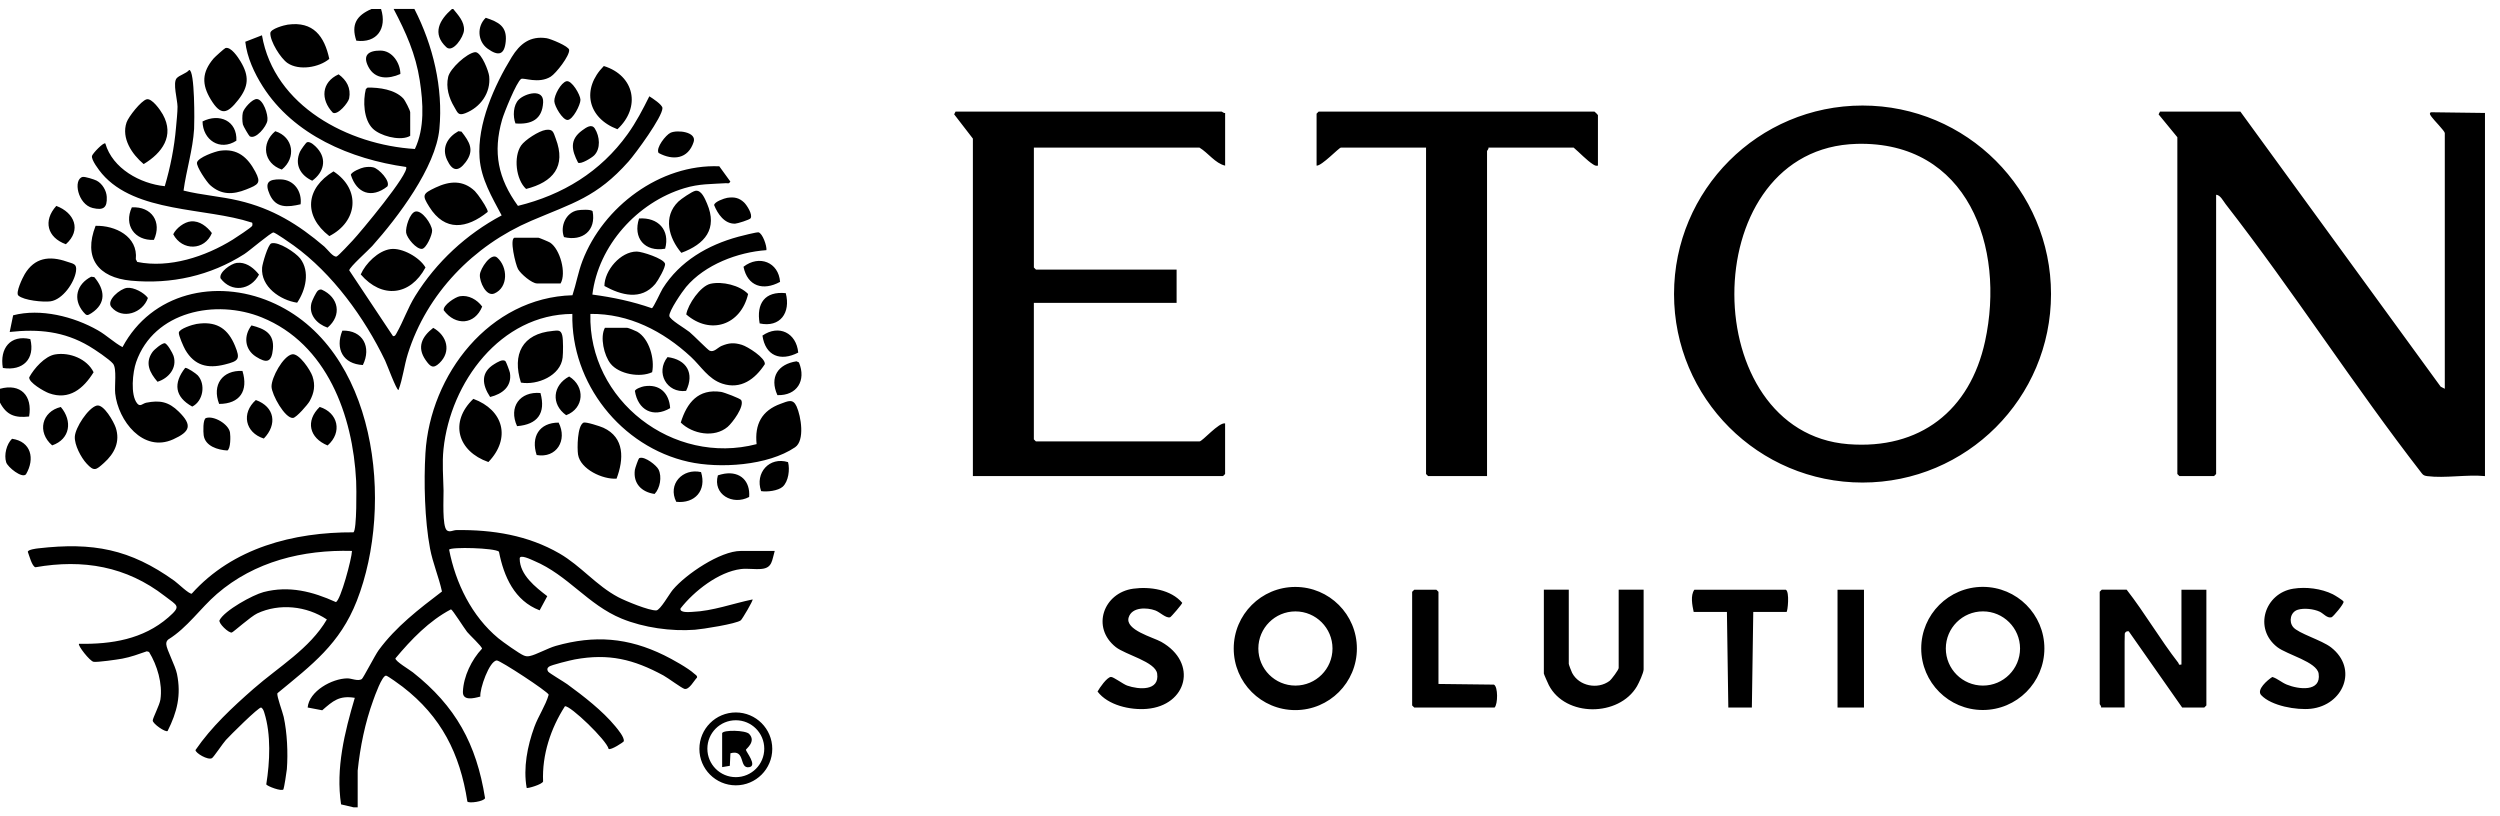<svg width="98" height="32" viewBox="0 0 98 32" fill="none" xmlns="http://www.w3.org/2000/svg">
<path d="M28.196 6.519L28.63 7.117C28.567 7.221 28.529 7.177 28.456 7.181C27.861 7.22 27.418 7.199 26.826 7.377C24.987 7.932 23.455 9.621 23.221 11.547C24.021 11.654 24.792 11.815 25.553 12.082C25.616 12.065 25.899 11.436 25.977 11.31C26.65 10.239 27.744 9.605 28.945 9.279C29.066 9.246 29.671 9.093 29.734 9.108C29.893 9.147 30.065 9.642 30.044 9.806C28.922 9.884 27.631 10.375 26.895 11.248C26.746 11.424 26.22 12.192 26.238 12.385C26.253 12.531 26.864 12.881 27.026 13.013C27.179 13.137 27.738 13.709 27.817 13.747C27.988 13.824 28.134 13.624 28.283 13.561C28.577 13.438 28.771 13.425 29.077 13.516C29.309 13.585 30.016 14.034 29.981 14.276C29.597 14.866 29.04 15.278 28.314 15.039C27.763 14.857 27.479 14.355 27.083 13.988C25.994 12.98 24.659 12.289 23.143 12.305C23.054 15.697 26.391 18.262 29.659 17.41C29.578 16.631 29.862 16.095 30.602 15.828C30.89 15.724 31.084 15.615 31.226 15.931C31.401 16.321 31.557 17.267 31.167 17.533C30.101 18.256 28.212 18.375 26.99 18.103C24.348 17.514 22.377 15.021 22.436 12.306C19.62 12.32 17.657 14.992 17.385 17.604C17.328 18.149 17.376 18.694 17.387 19.231C17.392 19.525 17.329 20.628 17.516 20.788C17.629 20.879 17.761 20.78 17.898 20.779C19.314 20.761 20.695 20.982 21.931 21.696C22.776 22.185 23.369 22.951 24.236 23.41C24.517 23.558 25.45 23.943 25.727 23.928C25.883 23.919 26.235 23.284 26.375 23.118C26.886 22.51 28.235 21.597 29.038 21.597H30.369C30.258 21.964 30.28 22.261 29.852 22.302C29.591 22.328 29.303 22.275 29.043 22.307C28.169 22.416 27.202 23.175 26.676 23.852C26.636 24.031 27.024 23.991 27.137 23.986C27.942 23.953 28.72 23.659 29.501 23.498C29.532 23.535 29.095 24.27 29.041 24.315C28.869 24.455 27.527 24.665 27.239 24.686C26.313 24.756 25.233 24.604 24.373 24.252C23.035 23.702 22.273 22.55 20.936 21.985C20.831 21.941 20.371 21.711 20.372 21.896C20.373 22.536 20.997 23.02 21.453 23.37L21.154 23.925C20.169 23.549 19.749 22.602 19.559 21.625C19.388 21.477 17.686 21.433 17.605 21.545C17.861 22.862 18.491 24.153 19.533 25.018C19.699 25.156 20.371 25.635 20.539 25.698C20.63 25.731 20.672 25.735 20.769 25.716C21.014 25.667 21.474 25.408 21.787 25.319C23.308 24.888 24.622 24.994 26.036 25.687C26.343 25.837 26.978 26.189 27.215 26.409C27.26 26.451 27.339 26.48 27.324 26.56C27.21 26.671 27.019 27.046 26.835 27.005C26.729 26.982 26.182 26.573 26.007 26.478C24.835 25.844 23.868 25.606 22.534 25.849C22.371 25.879 21.603 26.066 21.517 26.135C21.443 26.195 21.439 26.247 21.487 26.326C21.526 26.385 22.115 26.732 22.239 26.823C22.88 27.292 23.615 27.859 24.121 28.472C24.225 28.598 24.484 28.907 24.452 29.058C24.445 29.091 23.952 29.413 23.859 29.359C23.785 29.019 22.346 27.639 22.145 27.686C21.586 28.557 21.245 29.59 21.289 30.634C21.253 30.752 20.675 30.916 20.646 30.887C20.505 30.101 20.675 29.239 20.946 28.498C21.104 28.064 21.384 27.667 21.509 27.232C21.478 27.11 19.608 25.888 19.477 25.89C19.183 25.897 18.796 27.016 18.83 27.305C18.572 27.375 18.132 27.486 18.146 27.115C18.17 26.514 18.486 25.861 18.895 25.428C18.902 25.347 18.402 24.887 18.312 24.773C18.203 24.637 17.738 23.897 17.679 23.886C16.821 24.335 16.12 25.068 15.501 25.807C15.485 25.918 16.057 26.254 16.186 26.357C17.86 27.68 18.677 29.163 19.014 31.287C18.97 31.42 18.376 31.501 18.321 31.42C18.03 29.537 17.295 28.088 15.784 26.922C15.692 26.852 15.194 26.486 15.132 26.485C14.975 26.483 14.692 27.281 14.631 27.451C14.309 28.338 14.119 29.27 14.021 30.209V31.648H13.856L13.854 31.646L13.37 31.532C13.156 30.125 13.51 28.698 13.908 27.355C13.296 27.254 13.052 27.477 12.631 27.843L12.06 27.734C12.12 27.089 13.015 26.6 13.612 26.592C13.785 26.59 14.024 26.716 14.181 26.621C14.236 26.587 14.706 25.674 14.842 25.489C15.517 24.567 16.426 23.873 17.325 23.187C17.201 22.617 16.966 22.075 16.857 21.5C16.648 20.391 16.609 18.893 16.677 17.763C16.861 14.682 19.192 11.664 22.44 11.574C22.587 11.128 22.664 10.667 22.832 10.227C23.646 8.101 25.879 6.425 28.196 6.519ZM4.802 13.607C5.943 11.476 8.454 10.914 10.607 11.83C14.788 13.608 15.462 19.787 13.988 23.551C13.323 25.248 12.228 26.059 10.873 27.176C10.843 27.29 11.08 27.916 11.121 28.103C11.257 28.727 11.293 29.512 11.245 30.151C11.238 30.251 11.134 30.901 11.111 30.941C11.052 31.041 10.456 30.814 10.438 30.745C10.579 29.87 10.631 28.794 10.361 27.939C10.336 27.859 10.312 27.785 10.239 27.734C10.139 27.711 9.01 28.837 8.854 29.009C8.738 29.136 8.379 29.675 8.311 29.718C8.156 29.815 7.655 29.516 7.664 29.401C8.287 28.491 9.112 27.726 9.939 27C10.922 26.139 12.144 25.427 12.813 24.283C12.021 23.752 10.951 23.639 10.083 24.046C9.829 24.166 9.148 24.779 9.088 24.794C8.966 24.826 8.549 24.424 8.606 24.312C8.804 23.928 9.908 23.32 10.333 23.209C11.334 22.949 12.253 23.188 13.165 23.601C13.351 23.546 13.792 21.884 13.798 21.596H13.799C11.873 21.543 9.978 22.008 8.503 23.282C7.845 23.851 7.349 24.602 6.596 25.068C6.536 25.119 6.513 25.178 6.518 25.257C6.531 25.469 6.873 26.093 6.938 26.419C7.108 27.252 6.943 27.912 6.57 28.656C6.485 28.716 5.987 28.372 5.987 28.244C5.989 28.145 6.256 27.64 6.288 27.423C6.379 26.803 6.165 26.081 5.842 25.556L5.755 25.531C5.441 25.641 5.12 25.758 4.792 25.819C4.592 25.856 3.819 25.966 3.67 25.943C3.521 25.92 3.036 25.296 3.097 25.237C4.37 25.259 5.613 25.06 6.599 24.202C7.123 23.745 6.958 23.753 6.46 23.366C4.955 22.198 3.256 21.91 1.391 22.236C1.255 22.211 1.14 21.761 1.089 21.627C1.107 21.544 1.416 21.504 1.5 21.495C3.639 21.25 5.095 21.519 6.839 22.77C6.976 22.868 7.408 23.292 7.516 23.272C9.124 21.477 11.505 20.856 13.856 20.867C13.991 20.771 13.975 19.122 13.961 18.853C13.833 16.288 12.821 13.483 10.266 12.444C8.469 11.713 6.034 12.196 5.337 14.195C5.201 14.583 5.104 15.477 5.376 15.813C5.498 15.964 5.59 15.815 5.734 15.786C6.267 15.68 6.612 15.747 7.008 16.137C7.549 16.67 7.458 16.919 6.789 17.222C5.606 17.758 4.631 16.487 4.516 15.423C4.484 15.128 4.586 14.449 4.432 14.258C4.29 14.083 3.709 13.695 3.492 13.568C2.506 12.987 1.51 12.889 0.38 13.013L0.515 12.36C1.587 12.079 2.891 12.407 3.839 12.949C4.181 13.144 4.464 13.425 4.802 13.607ZM28.844 27.928C29.633 27.928 30.273 28.568 30.273 29.357C30.272 30.146 29.632 30.785 28.844 30.785C28.055 30.785 27.416 30.145 27.416 29.357C27.416 28.568 28.055 27.928 28.844 27.928ZM28.844 28.234C28.227 28.234 27.729 28.733 27.729 29.349C27.729 29.965 28.227 30.464 28.844 30.464C29.46 30.464 29.959 29.965 29.959 29.349C29.959 28.733 29.46 28.234 28.844 28.234ZM28.308 28.741C28.35 28.604 29.224 28.621 29.366 28.769C29.655 29.07 29.241 29.355 29.239 29.392C29.239 29.463 29.703 30.02 29.366 30.074C28.957 30.139 29.238 29.358 28.633 29.528L28.609 30.02L28.308 30.071V28.741ZM50.776 23.008C52.11 23.008 53.19 24.089 53.19 25.422C53.19 26.756 52.11 27.836 50.776 27.836C49.443 27.836 48.362 26.756 48.362 25.422C48.362 24.089 49.443 23.008 50.776 23.008ZM77.726 23.005C79.058 23.005 80.14 24.087 80.14 25.419C80.139 26.752 79.058 27.832 77.726 27.832C76.393 27.832 75.313 26.752 75.312 25.419C75.312 24.087 76.393 23.006 77.726 23.005ZM61.496 26.023C61.496 26.053 61.601 26.329 61.628 26.379C61.9 26.895 62.627 27.038 63.091 26.694C63.175 26.631 63.452 26.253 63.452 26.186V23.116H64.43V26.24C64.429 26.376 64.247 26.767 64.169 26.902C63.463 28.106 61.365 28.116 60.715 26.859C60.683 26.797 60.519 26.427 60.519 26.403V23.116H61.496V26.023ZM44.426 23.076C45.081 22.987 45.904 23.112 46.344 23.631C46.344 23.676 45.91 24.183 45.868 24.197C45.705 24.244 45.474 23.997 45.285 23.928C44.958 23.809 44.372 23.788 44.244 24.202C44.091 24.696 45.205 24.982 45.52 25.16C46.973 25.98 46.534 27.657 44.954 27.788C44.3 27.842 43.43 27.645 43.024 27.109C43.103 26.963 43.388 26.551 43.547 26.536C43.643 26.527 44.022 26.817 44.185 26.875C44.64 27.035 45.46 27.096 45.361 26.407C45.294 25.939 44.12 25.667 43.739 25.366C42.767 24.595 43.256 23.235 44.427 23.076H44.426ZM89.901 23.076C90.404 22.998 90.99 23.07 91.447 23.295C91.524 23.334 91.85 23.531 91.867 23.585C91.892 23.668 91.456 24.179 91.397 24.197C91.224 24.247 91.079 24.046 90.929 23.977C90.695 23.87 90.32 23.827 90.074 23.902C89.787 23.989 89.712 24.361 89.891 24.581C90.091 24.83 91.013 25.093 91.377 25.377C92.46 26.223 91.852 27.644 90.587 27.783C90.034 27.843 89.033 27.674 88.638 27.248C88.444 27.038 88.882 26.66 89.075 26.537C89.285 26.602 89.431 26.75 89.644 26.837C90.101 27.024 90.996 27.138 90.891 26.408C90.823 25.944 89.653 25.664 89.269 25.367C88.329 24.637 88.779 23.25 89.901 23.076ZM56.388 23.199V26.812L56.389 26.811L58.562 26.837C58.725 26.917 58.719 27.602 58.588 27.735H55.438L55.356 27.654V23.199L55.438 23.118H56.307L56.388 23.199ZM70.005 23.118C70.159 23.196 70.076 23.986 70.032 23.987H68.728L68.673 27.735H67.75L67.695 23.987H66.392C66.337 23.73 66.258 23.338 66.419 23.118H70.005ZM73.068 27.735H72.031V23.118H73.068V27.735ZM83.366 23.117C84.078 24.031 84.68 25.071 85.389 25.982C85.423 26.027 85.386 26.08 85.513 26.05V23.117H86.49V27.653L86.409 27.734H85.54L83.447 24.747C83.377 24.732 83.31 24.767 83.291 24.836C83.287 24.852 83.285 25.093 83.285 25.153V27.733H82.362C82.379 27.679 82.308 27.615 82.308 27.597V23.197L82.389 23.116H83.366V23.117ZM77.731 23.966C76.927 23.966 76.276 24.618 76.276 25.421C76.276 26.224 76.927 26.875 77.731 26.875C78.534 26.875 79.185 26.225 79.186 25.421C79.186 24.618 78.534 23.966 77.731 23.966ZM50.781 23.967C49.978 23.967 49.327 24.618 49.327 25.421C49.327 26.224 49.978 26.875 50.781 26.875C51.584 26.874 52.234 26.224 52.234 25.421C52.234 24.619 51.584 23.967 50.781 23.967ZM26.509 19.671C26.163 18.982 26.756 18.343 27.481 18.506C27.704 19.221 27.245 19.75 26.509 19.671ZM28.4 18.569C29.025 18.472 29.415 18.864 29.367 19.481C28.718 19.826 27.932 19.377 28.141 18.634C28.225 18.608 28.313 18.582 28.4 18.569ZM25.089 17.949C25.293 17.898 25.734 18.239 25.816 18.406C25.954 18.686 25.876 19.141 25.66 19.363C25.153 19.29 24.815 18.957 24.886 18.421C24.895 18.352 25.026 17.982 25.052 17.964L25.089 17.949ZM29.836 19.252C29.587 18.535 30.159 17.891 30.891 18.115C30.969 18.401 30.908 18.876 30.681 19.08C30.501 19.24 30.07 19.29 29.836 19.252ZM73.011 4.137C77.092 4.137 80.4 7.446 80.4 11.527C80.4 15.608 77.092 18.916 73.011 18.916C68.93 18.916 65.622 15.608 65.622 11.527C65.622 7.446 68.93 4.137 73.011 4.137ZM22.873 16.568C22.959 16.526 23.532 16.712 23.653 16.768C24.491 17.153 24.456 18.005 24.169 18.763C23.631 18.801 22.749 18.395 22.659 17.817C22.622 17.575 22.628 16.689 22.873 16.568ZM95.674 15.157L95.836 15.24V5.216C95.836 5.137 95.399 4.7 95.323 4.587C95.286 4.532 95.204 4.449 95.291 4.4L97.411 4.428V18.663H97.41C96.707 18.594 95.835 18.754 95.153 18.665C95.058 18.652 94.997 18.638 94.936 18.556C92.269 15.12 89.911 11.429 87.242 7.997C87.144 7.87 87.037 7.645 86.872 7.634V18.581L86.791 18.662H85.433L85.352 18.581V5.379L84.617 4.483L84.672 4.375H87.823L95.674 15.157ZM62.503 4.375C62.513 4.375 62.639 4.501 62.639 4.511V6.494L62.638 6.493C62.551 6.509 62.513 6.484 62.445 6.441C62.201 6.286 61.916 5.979 61.688 5.787H58.347C58.364 5.84 58.292 5.904 58.292 5.922V18.663H55.983L55.901 18.581V5.787H52.562C52.488 5.787 51.808 6.512 51.61 6.493V4.456L51.691 4.375H62.503ZM47.889 4.374C47.907 4.374 47.972 4.446 48.025 4.428V6.493C47.637 6.404 47.359 5.99 47.02 5.787H40.528V10.486L40.609 10.568H46.123V11.872H40.527V17.223L40.608 17.304H47.019C47.136 17.304 47.779 16.547 48.024 16.598V18.581L47.943 18.662H38.137V5.433L37.403 4.481L37.458 4.374H47.889ZM0.472 17.2C1.218 17.306 1.379 17.979 1.019 18.592H1.018C0.868 18.768 0.303 18.315 0.242 18.122C0.152 17.831 0.254 17.41 0.472 17.2ZM3.789 15.9C4.064 15.823 4.461 16.538 4.536 16.762C4.72 17.31 4.49 17.777 4.076 18.146C3.765 18.424 3.693 18.496 3.396 18.173C3.175 17.934 2.915 17.442 2.933 17.115C2.952 16.764 3.452 15.994 3.789 15.899V15.9ZM18.555 15.635C19.739 16.071 20.04 17.18 19.145 18.112C17.939 17.692 17.605 16.545 18.555 15.635ZM21.898 16.566C22.252 17.259 21.816 17.973 21.037 17.837C20.805 17.127 21.137 16.567 21.898 16.566ZM8.076 16.387C8.385 16.284 8.963 16.626 9.016 16.954C9.038 17.093 9.046 17.584 8.913 17.659C8.54 17.638 8.043 17.492 7.984 17.062C7.968 16.938 7.947 16.431 8.076 16.387ZM12.533 15.951C13.256 16.179 13.428 16.95 12.842 17.462C12.123 17.168 11.966 16.498 12.533 15.951ZM2.384 15.954C2.847 16.5 2.755 17.214 2.045 17.459C1.444 16.941 1.636 16.133 2.384 15.954ZM72.496 5.655C66.444 6.145 66.54 16.944 72.447 17.411C75.261 17.633 77.223 16.097 77.814 13.381C78.619 9.683 77.138 5.529 72.788 5.639L72.496 5.655ZM10.029 15.681C10.771 15.948 10.877 16.64 10.342 17.191C9.608 16.959 9.451 16.194 10.029 15.681ZM26.686 16.564C26.927 15.784 27.372 15.231 28.265 15.362C28.384 15.38 29.019 15.62 29.056 15.684L29.055 15.685C29.194 15.926 28.713 16.572 28.523 16.734C28.003 17.175 27.146 17.016 26.686 16.564ZM21.186 15.406C21.403 16.202 21.07 16.641 20.269 16.705C19.927 15.956 20.377 15.335 21.186 15.406ZM11.449 13.889C11.723 13.835 12.172 14.515 12.25 14.752C12.367 15.106 12.317 15.398 12.139 15.724C12.066 15.858 11.62 16.37 11.487 16.383C11.173 16.413 10.652 15.47 10.644 15.158C10.635 14.805 11.096 13.961 11.448 13.889H11.449ZM0 15.24C0.812 15.016 1.281 15.514 1.141 16.327C0.592 16.388 0.261 16.278 0 15.783V15.24ZM22.311 14.758C22.95 15.15 22.902 16.009 22.194 16.276C21.591 15.847 21.664 15.101 22.311 14.758ZM25.247 15.143C25.856 15.042 26.231 15.406 26.27 15.999C25.6 16.394 25.006 16.072 24.888 15.326C24.908 15.242 25.163 15.157 25.247 15.143ZM7.26 14.42C7.345 14.408 7.688 14.644 7.752 14.714C8.069 15.064 7.968 15.721 7.536 15.938C6.851 15.56 6.785 15.025 7.26 14.42ZM9.504 14.54C9.744 15.321 9.402 15.832 8.59 15.834C8.304 15.092 8.711 14.504 9.504 14.54ZM19.379 14.271C19.485 14.207 19.718 14.053 19.818 14.165C19.843 14.192 19.982 14.561 19.99 14.618C20.073 15.153 19.689 15.446 19.213 15.562C18.89 15.072 18.838 14.597 19.379 14.271ZM2.157 13.894C2.732 13.796 3.414 14.069 3.669 14.592C3.272 15.234 2.711 15.705 1.917 15.413C1.729 15.344 1.117 14.993 1.146 14.79C1.333 14.444 1.76 13.962 2.157 13.894ZM31.318 14.207C31.615 14.918 31.237 15.516 30.474 15.489C30.157 14.784 30.494 14.276 31.223 14.163L31.318 14.207ZM26.167 13.998C26.916 14.093 27.232 14.631 26.895 15.322C26.135 15.422 25.685 14.598 26.167 13.998ZM16.246 0.354C16.976 1.781 17.375 3.439 17.224 5.053C17.081 6.563 15.584 8.532 14.59 9.645C14.439 9.814 13.703 10.466 13.69 10.597L15.404 13.174C15.486 13.194 15.52 13.105 15.551 13.05C15.811 12.592 15.981 12.08 16.276 11.603C17.104 10.27 18.284 9.178 19.665 8.444C19.288 7.73 18.859 7.022 18.799 6.193C18.703 4.859 19.374 3.355 20.059 2.239C20.38 1.715 20.784 1.398 21.43 1.498C21.577 1.52 22.294 1.81 22.311 1.955C22.335 2.184 21.796 2.877 21.587 3.006C21.117 3.297 20.526 3.034 20.429 3.094C20.25 3.205 19.756 4.429 19.683 4.688C19.315 5.975 19.523 6.995 20.303 8.07C22.058 7.639 23.54 6.738 24.602 5.259C24.938 4.791 25.198 4.289 25.454 3.775C25.579 3.853 25.966 4.105 25.968 4.236C25.973 4.578 24.914 6.019 24.639 6.33C23.389 7.737 22.459 7.956 20.825 8.655C18.567 9.621 16.731 11.504 15.988 13.869C15.841 14.339 15.792 14.837 15.62 15.291C15.539 15.29 15.17 14.287 15.096 14.132C14.288 12.453 13.03 10.718 11.512 9.623C11.392 9.536 10.808 9.128 10.721 9.112C10.635 9.097 9.767 9.84 9.579 9.959C8.245 10.81 6.716 11.15 5.135 11.002C3.843 10.88 3.257 10.108 3.747 8.852C4.517 8.832 5.415 9.266 5.324 10.161L5.379 10.268C6.64 10.525 8.052 10.059 9.123 9.394C9.237 9.323 9.858 8.916 9.886 8.853C9.897 8.827 9.912 8.711 9.854 8.72C8.063 8.132 5.318 8.352 3.999 6.812C3.887 6.681 3.566 6.262 3.607 6.11C3.634 6.012 4.056 5.569 4.129 5.623C4.411 6.606 5.496 7.201 6.459 7.299C6.679 6.556 6.834 5.773 6.9 4.997C6.92 4.766 6.96 4.396 6.959 4.182C6.957 3.91 6.764 3.248 6.926 3.066C7.035 2.944 7.302 2.882 7.416 2.743C7.642 2.744 7.624 4.813 7.609 5.053C7.559 5.87 7.305 6.664 7.195 7.471C7.906 7.649 8.645 7.696 9.357 7.864C10.687 8.177 11.688 8.791 12.715 9.667C12.827 9.763 13.079 10.115 13.203 10.051C13.287 10.007 13.724 9.535 13.828 9.424C14.107 9.128 16.078 6.772 15.919 6.545C13.752 6.24 11.511 5.293 10.301 3.389C9.97 2.868 9.683 2.249 9.615 1.637L10.269 1.383C10.747 4.158 13.662 5.682 16.264 5.84C16.651 5.02 16.59 4.037 16.455 3.157C16.296 2.12 15.911 1.267 15.43 0.351H16.245L16.246 0.354ZM21.664 12.972C21.859 12.955 21.99 12.914 22.043 13.16C22.081 13.334 22.076 13.83 22.055 14.017C21.975 14.73 21.063 15.108 20.421 14.998C20.068 13.892 20.473 13.079 21.664 12.973V12.972ZM6.448 13.454C6.55 13.445 6.772 13.853 6.803 13.951C6.954 14.427 6.606 14.832 6.174 14.965C5.87 14.61 5.671 14.23 5.976 13.8C6.048 13.698 6.33 13.464 6.447 13.454H6.448ZM24.583 12.849C24.626 12.85 24.915 12.967 24.975 13.001C25.451 13.272 25.671 14.072 25.564 14.59C25.09 14.815 24.264 14.667 23.935 14.257C23.676 13.935 23.513 13.211 23.713 12.849H24.583ZM0.112 14.424C-0.02 13.659 0.407 13.11 1.189 13.293C1.382 14.071 0.898 14.551 0.112 14.424ZM16.983 12.852C17.524 13.154 17.703 13.779 17.223 14.236C16.974 14.472 16.864 14.369 16.686 14.117C16.331 13.61 16.54 13.195 16.983 12.852ZM7.844 12.681C8.523 12.616 8.941 12.9 9.212 13.556C9.427 14.078 9.364 14.152 8.807 14.29C8.137 14.457 7.623 14.331 7.263 13.712C7.198 13.601 6.998 13.146 7.01 13.04C7.027 12.887 7.556 12.722 7.704 12.699L7.844 12.681ZM13.42 12.961C14.227 12.935 14.57 13.612 14.224 14.309C13.446 14.271 13.131 13.673 13.42 12.961ZM9.858 12.756C10.378 12.887 10.756 13.077 10.698 13.684C10.648 14.205 10.456 14.251 10.033 13.981C9.581 13.692 9.548 13.16 9.858 12.756ZM29.888 13.155C30.532 12.71 31.217 13.047 31.291 13.821C30.592 14.182 30.002 13.949 29.888 13.155ZM12.61 11.353C13.281 11.656 13.412 12.362 12.839 12.843C12.432 12.704 12.092 12.346 12.208 11.881C12.233 11.783 12.39 11.458 12.458 11.397C12.499 11.36 12.554 11.338 12.61 11.353ZM27.854 11.123C28.309 11.021 29 11.181 29.326 11.525C29.043 12.738 27.855 13.15 26.901 12.326C26.967 11.93 27.457 11.211 27.854 11.123ZM30.802 11.492C31.002 12.256 30.585 12.852 29.778 12.678C29.641 11.895 29.984 11.408 30.802 11.492ZM18.024 11.613C18.369 11.553 18.705 11.749 18.902 12.018C18.61 12.735 17.858 12.785 17.395 12.163C17.357 11.965 17.845 11.644 18.024 11.613ZM3.697 10.863C4.113 11.357 4.175 11.889 3.585 12.275C3.418 12.384 3.391 12.378 3.262 12.224C2.844 11.719 3.009 11.136 3.574 10.847H3.575L3.697 10.863ZM4.983 11.284C5.241 11.255 5.646 11.469 5.798 11.681C5.596 12.271 4.793 12.546 4.368 12.038C4.15 11.777 4.711 11.314 4.983 11.284ZM10.633 9.541C10.912 9.451 11.59 9.905 11.766 10.131C12.162 10.643 11.981 11.375 11.648 11.866C10.982 11.766 10.219 11.24 10.274 10.493C10.286 10.337 10.505 9.584 10.634 9.541H10.633ZM0.969 10.747C1.354 10.099 1.937 10.017 2.621 10.256C2.876 10.345 3.022 10.332 2.979 10.635C2.915 11.082 2.457 11.743 1.98 11.812C1.7 11.852 0.931 11.776 0.721 11.586H0.72C0.6 11.477 0.885 10.887 0.969 10.747ZM24.962 9.861C25.167 9.862 26.009 10.133 26.068 10.334C26.105 10.462 25.787 11.012 25.688 11.129C25.131 11.789 24.352 11.573 23.693 11.211C23.695 10.602 24.325 9.859 24.962 9.861ZM18.811 10.771C18.826 10.526 19.248 9.889 19.486 10.094C19.912 10.463 19.929 11.267 19.38 11.504C19.057 11.643 18.793 11.042 18.811 10.771ZM15.308 9.764C15.76 9.702 16.448 10.085 16.679 10.485C16.083 11.599 14.969 11.72 14.141 10.757C14.329 10.327 14.826 9.83 15.308 9.764ZM9.408 10.301C9.713 10.318 9.971 10.533 10.153 10.765C9.827 11.379 9.073 11.485 8.644 10.909C8.578 10.671 9.052 10.337 9.275 10.306L9.408 10.301ZM29.145 10.457C29.761 9.979 30.522 10.279 30.579 11.049C29.914 11.413 29.301 11.223 29.145 10.457ZM21.105 9.318C21.13 9.318 21.513 9.477 21.564 9.51C21.957 9.768 22.21 10.709 21.975 11.111H21.051C20.847 11.11 20.414 10.738 20.308 10.551C20.211 10.381 19.952 9.319 20.182 9.318H21.105ZM27.257 7.48C27.494 7.433 27.635 7.793 27.715 7.978C28.142 8.972 27.63 9.573 26.709 9.911C26.216 9.33 25.979 8.498 26.59 7.903C26.695 7.801 27.128 7.505 27.258 7.48H27.257ZM25.051 8.565C25.796 8.511 26.274 9.017 26.073 9.75C25.271 9.887 24.802 9.327 25.051 8.565ZM16.283 8.293C16.539 8.228 16.925 8.782 16.939 9.034C16.948 9.203 16.708 9.742 16.542 9.756C16.323 9.776 15.952 9.335 15.921 9.124C15.89 8.912 16.062 8.349 16.283 8.292V8.293ZM7.487 8.678C7.826 8.649 8.115 8.883 8.306 9.136C8.025 9.826 7.143 9.848 6.791 9.183C6.905 8.943 7.223 8.701 7.487 8.678ZM2.207 8.072C2.918 8.335 3.206 9.019 2.582 9.574C1.853 9.311 1.68 8.655 2.207 8.072ZM5.168 8.128C5.941 8.086 6.359 8.695 6.033 9.404C5.277 9.439 4.844 8.823 5.168 8.128ZM22.642 8.244C22.758 8.222 23.171 8.196 23.23 8.282C23.375 9.033 22.84 9.47 22.109 9.294C21.946 8.874 22.183 8.329 22.642 8.244ZM13.074 6.718C14.154 7.425 14.025 8.684 12.91 9.255C11.885 8.462 11.979 7.378 13.074 6.718ZM17.075 7.352C17.623 7.093 18.149 7.049 18.614 7.49L18.74 7.643C18.902 7.861 19.138 8.226 19.118 8.307C18.298 8.967 17.442 9.09 16.828 8.108C16.541 7.649 16.558 7.597 17.075 7.352ZM28.507 7.755C28.773 7.714 28.97 7.749 29.168 7.937C29.276 8.04 29.519 8.418 29.421 8.559C29.382 8.614 28.907 8.765 28.815 8.768C28.399 8.78 28.132 8.384 27.994 8.04C28.004 7.91 28.389 7.774 28.507 7.755ZM3.242 6.936C3.322 6.916 3.697 7.033 3.786 7.08C4.008 7.195 4.172 7.468 4.185 7.717C4.208 8.154 4.045 8.251 3.635 8.154C3.046 8.015 2.856 7.029 3.241 6.935L3.242 6.936ZM11.003 7.032C11.534 7.045 11.844 7.51 11.784 8.008C11.277 8.125 10.817 8.172 10.574 7.627C10.368 7.164 10.511 7.019 11.003 7.032ZM14.273 6.561C14.392 6.541 14.511 6.532 14.63 6.559C14.852 6.61 15.315 7.099 15.185 7.308C14.571 7.792 13.981 7.584 13.753 6.853C13.776 6.735 14.158 6.58 14.273 6.561ZM8.626 5.909C9.305 5.811 9.706 6.163 10.007 6.728C10.246 7.176 10.133 7.235 9.654 7.426C9.134 7.634 8.67 7.65 8.232 7.252C8.104 7.136 7.684 6.52 7.723 6.368C7.773 6.169 8.431 5.937 8.626 5.909ZM21.391 5.092C21.687 5.05 21.692 5.19 21.785 5.433C22.202 6.527 21.678 7.139 20.623 7.407C20.223 7.038 20.125 6.148 20.426 5.706C20.575 5.486 21.128 5.13 21.391 5.093V5.092ZM12.038 5.574C12.169 5.534 12.356 5.72 12.438 5.812C12.831 6.253 12.684 6.764 12.239 7.084C11.771 6.869 11.54 6.448 11.758 5.949C11.788 5.881 11.991 5.588 12.039 5.574H12.038ZM10.791 5.143C11.508 5.372 11.619 6.189 11.047 6.647C10.328 6.401 10.226 5.614 10.791 5.143ZM18.091 5.16C18.412 5.57 18.606 5.887 18.254 6.357C17.961 6.747 17.733 6.713 17.526 6.27C17.303 5.791 17.541 5.382 17.968 5.143L18.091 5.16ZM5.746 3.893C5.952 3.836 6.287 4.315 6.382 4.486C6.85 5.325 6.354 5.998 5.632 6.432C5.174 6.047 4.747 5.417 4.962 4.797C5.04 4.573 5.525 3.955 5.746 3.893ZM22.821 5.112C22.988 4.99 23.194 4.843 23.319 5.042C23.51 5.347 23.557 5.827 23.288 6.095V6.094C23.2 6.183 22.775 6.449 22.661 6.377C22.405 5.884 22.32 5.478 22.821 5.112ZM26.285 5.204C26.558 5.08 27.318 5.171 27.191 5.565C26.975 6.234 26.384 6.304 25.817 5.996C25.696 5.8 26.102 5.287 26.285 5.204ZM7.939 4.761C8.603 4.424 9.303 4.739 9.266 5.515C8.618 5.937 7.951 5.483 7.939 4.761ZM14.409 3.433C14.868 3.427 15.476 3.507 15.808 3.859C15.878 3.933 16.08 4.328 16.08 4.402V5.325L16.007 5.361C15.615 5.518 14.903 5.321 14.618 5.047C14.251 4.694 14.224 3.958 14.341 3.491L14.409 3.433ZM10.075 3.882C10.319 3.904 10.517 4.487 10.482 4.724C10.448 4.961 10.024 5.48 9.789 5.343V5.342C9.759 5.324 9.534 4.943 9.521 4.878C9.494 4.752 9.49 4.538 9.519 4.413C9.556 4.252 9.893 3.866 10.075 3.882ZM23.67 2.588C24.877 2.961 25.132 4.205 24.203 5.066C23.029 4.622 22.786 3.482 23.67 2.588ZM20.337 3.903C20.58 3.662 21.319 3.452 21.291 4.012C21.258 4.682 20.831 4.888 20.206 4.839C20.1 4.563 20.115 4.122 20.337 3.903ZM22.203 3.185C22.409 3.131 22.751 3.717 22.754 3.912C22.756 4.107 22.453 4.702 22.247 4.703C22.052 4.703 21.735 4.164 21.729 3.964C21.722 3.731 21.989 3.241 22.203 3.185ZM18.663 2.048C18.889 2.105 19.154 2.786 19.176 2.988C19.246 3.638 18.835 4.208 18.236 4.44C17.955 4.548 17.938 4.409 17.808 4.193C17.597 3.843 17.473 3.424 17.569 3.012C17.646 2.683 18.292 2.092 18.618 2.045L18.663 2.048ZM13.274 2.914C13.588 3.143 13.763 3.453 13.687 3.856C13.654 4.026 13.238 4.53 13.047 4.417V4.418C12.559 3.904 12.595 3.221 13.274 2.914ZM8.838 1.883C9.055 1.822 9.332 2.245 9.432 2.412C9.774 2.981 9.752 3.386 9.342 3.912C8.904 4.473 8.656 4.546 8.265 3.904C7.901 3.306 7.915 2.832 8.373 2.292C8.424 2.232 8.799 1.894 8.838 1.883ZM14.915 1.983C15.384 1.985 15.693 2.481 15.695 2.9C15.232 3.106 14.703 3.121 14.441 2.62C14.202 2.16 14.446 1.981 14.915 1.983ZM11.288 0.965C12.276 0.829 12.717 1.415 12.908 2.309C12.502 2.648 11.722 2.777 11.273 2.473C11.002 2.29 10.587 1.622 10.597 1.299C10.602 1.129 11.143 0.985 11.288 0.964V0.965ZM19.042 0.697C19.539 0.86 19.882 1.033 19.825 1.624C19.774 2.159 19.534 2.21 19.117 1.91C18.714 1.619 18.691 1.03 19.042 0.697ZM17.768 0.354C17.96 0.591 18.207 0.848 18.189 1.182C18.175 1.452 17.749 2.088 17.495 1.849C16.927 1.315 17.226 0.783 17.714 0.354H17.768ZM14.938 0.354C15.175 1.115 14.779 1.7 13.968 1.595C13.755 0.956 13.98 0.607 14.558 0.354H14.938Z" fill="black"/>
</svg>
